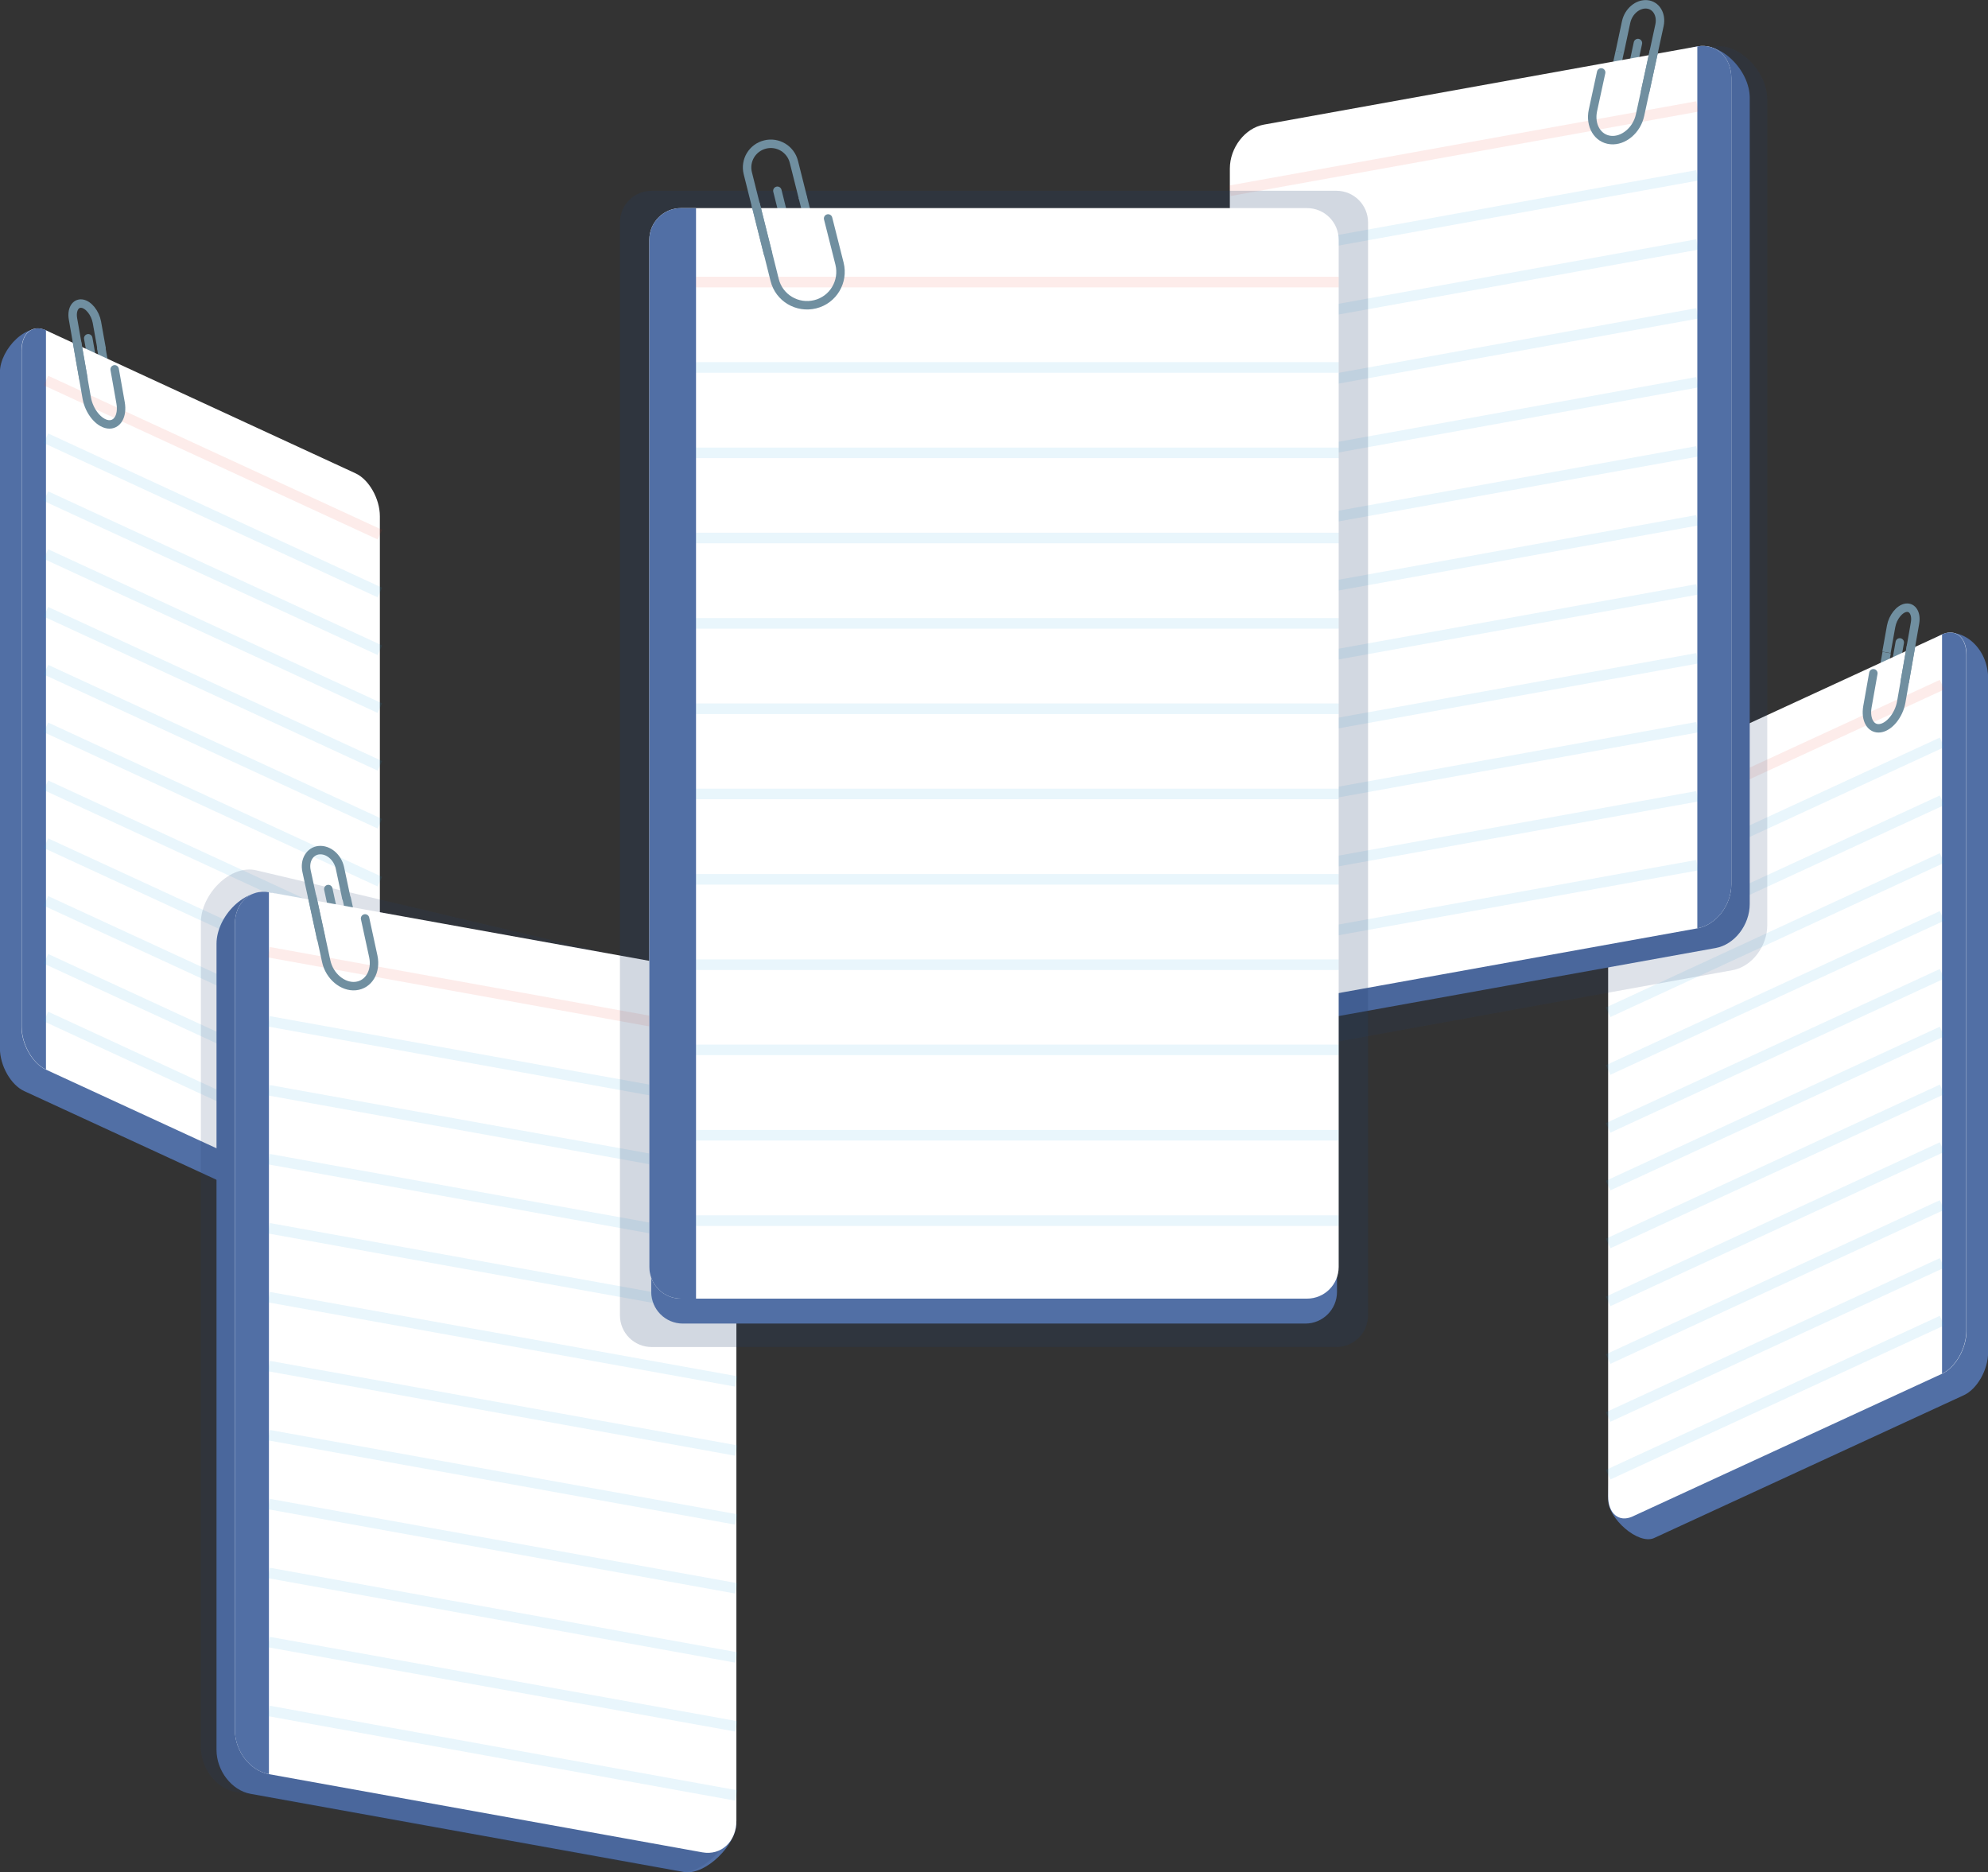 <?xml version="1.0" encoding="utf-8"?>
<!-- Generator: Adobe Illustrator 25.0.1, SVG Export Plug-In . SVG Version: 6.00 Build 0)  -->
<svg version="1.1" id="Layer_1" xmlns="http://www.w3.org/2000/svg" xmlns:xlink="http://www.w3.org/1999/xlink" x="0px" y="0px"
	 viewBox="0 0 940.7 885.9" style="enable-background:new 0 0 940.7 885.9;" xml:space="preserve">
<rect x="0" y="0" width="940.7" height="885.9" fill="#333333" stroke="none"/>
<style type="text/css">
	.st0{fill:#516FA5;}
	.st1{fill:none;stroke:#708FA0;stroke-width:4;stroke-miterlimit:10;}
	.st2{fill:none;stroke:#708FA0;stroke-width:4;stroke-linecap:round;stroke-linejoin:round;}
	.st3{fill:#FFFFFF;}
	.st4{fill:#516FA5;}
	.st5{opacity:0.1;fill:none;stroke:#EF4230;stroke-width:5;stroke-miterlimit:10;enable-background:new    ;}
	.st6{opacity:0.1;fill:none;stroke:#26A6E0;stroke-width:5;stroke-miterlimit:10;enable-background:new    ;}
	.st7{opacity:0.15;fill:#223D6D;enable-background:new    ;}
	.st8{fill:none;stroke:#708FA0;stroke-width:4;stroke-linecap:round;stroke-miterlimit:10;}
	.st9{opacity:0.2;fill:#223D6D;enable-background:new    ;}
</style>
<g id="גרפיקה" transform="translate(-69.648 -516.034)">
	<g id="Group_10">
		<g id="Group_6">
			<path id="Path_33" class="st0" d="M852.3,1243.8l146.6-67.6c6.3-2.9,11.5-12,11.5-20.3V836.1c-0.7-15.4-14.3-24.1-23-19.3
				l-135.1,77.3c-6.3,2.9-11.5,12-11.5,20.3l-10.2,311.3C830.6,1234.5,844.8,1247.1,852.3,1243.8z"/>
			<line id="Line_2" class="st1" x1="962.4" y1="824.8" x2="959.7" y2="839.8"/>
			<path id="Path_34" class="st2" d="M959.2,838.3l-0.6,3.5c-0.4,2.5,0.6,4.3,2.4,4.1l0,0c1.7-0.2,3.5-2.4,3.9-4.9l0.6-3.5l3.1-17.5
				"/>
			<path id="Path_35" class="st3" d="M842.1,1233.6l146.6-67.6c6.3-2.9,11.5-12,11.5-20.3V825.9c0-8.3-5.1-12.6-11.5-9.7
				l-146.6,67.6c-6.3,2.9-11.5,12-11.5,20.3v319.8C830.6,1232.2,835.7,1236.5,842.1,1233.6z"/>
			<path id="Path_36" class="st4" d="M988.6,1166L988.6,1166c6.3-2.9,11.5-12,11.5-20.3V825.9c0-8.3-5.1-12.6-11.5-9.7l0,0V1166z"/>
			<g id="Group_4">
				<line id="Line_3" class="st5" x1="988.6" y1="840" x2="830.6" y2="912.9"/>
				<line id="Line_4" class="st6" x1="988.6" y1="867.3" x2="830.6" y2="940.2"/>
				<line id="Line_5" class="st6" x1="988.6" y1="894.7" x2="830.6" y2="967.6"/>
				<line id="Line_6" class="st6" x1="988.6" y1="922" x2="830.6" y2="995"/>
				<line id="Line_7" class="st6" x1="988.6" y1="949.4" x2="830.6" y2="1022.3"/>
				<line id="Line_8" class="st6" x1="988.6" y1="976.8" x2="830.6" y2="1049.7"/>
				<line id="Line_9" class="st6" x1="988.6" y1="1004.1" x2="830.6" y2="1077"/>
				<line id="Line_10" class="st6" x1="988.6" y1="1031.5" x2="830.6" y2="1104.4"/>
				<line id="Line_11" class="st6" x1="988.6" y1="1058.8" x2="830.6" y2="1131.8"/>
				<line id="Line_12" class="st6" x1="988.6" y1="1086.2" x2="830.6" y2="1159.1"/>
				<line id="Line_13" class="st6" x1="988.6" y1="1113.6" x2="830.6" y2="1186.5"/>
				<line id="Line_14" class="st6" x1="988.6" y1="1140.9" x2="830.6" y2="1213.8"/>
			</g>
			<g id="Group_5">
				<path id="Path_38" class="st1" d="M970.9,838.9l4.9-28c0.8-4.4-1.1-7.7-4.2-7.3l0,0c-3.1,0.4-6.3,4.4-7.1,8.8l-2.2,12.3"/>
				<path id="Path_39" class="st2" d="M973.9,821.9l-4.6,26.3c-1.1,6.2-5.6,11.8-10,12.4l0,0c-4.4,0.6-7.1-4-6-10.2l2.8-15.8"/>
			</g>
		</g>
		<g id="Group_9">
			<path id="Path_40" class="st0" d="M227.7,1099.9l-146.6-67.6c-6.3-2.9-11.5-12-11.5-20.3V692.2c0-10.9,13.2-24.9,23-19.3
				l135.1,77.3c6.3,2.9,11.5,12,11.5,20.3l5.8,314.9C245,1093.6,235.2,1103.2,227.7,1099.9z"/>
			<line id="Line_15" class="st2" x1="117.6" y1="680.9" x2="120.3" y2="695.9"/>
			<path id="Path_41" class="st2" d="M120.8,694.4l0.6,3.5c0.4,2.5-0.6,4.3-2.4,4.1l0,0c-1.7-0.2-3.5-2.4-3.9-4.9l-0.6-3.5
				l-3.1-17.5"/>
			<path id="Path_42" class="st3" d="M237.9,1089.7l-146.6-67.6c-6.3-2.9-11.5-12-11.5-20.3V682c0-8.3,5.1-12.6,11.5-9.7L237.9,740
				c6.3,2.9,11.5,12,11.5,20.3V1080C249.4,1088.3,244.3,1092.6,237.9,1089.7z"/>
			<path id="Path_43" class="st4" d="M91.4,1022.1L91.4,1022.1c-6.3-2.9-11.5-12-11.5-20.3V682c0-8.3,5.1-12.6,11.5-9.7l0,0V1022.1z
				"/>
			<g id="Group_7">
				<line id="Line_16" class="st5" x1="91.4" y1="696.1" x2="249.4" y2="769"/>
				<line id="Line_17" class="st6" x1="91.4" y1="723.4" x2="249.4" y2="796.4"/>
				<line id="Line_18" class="st6" x1="91.4" y1="750.8" x2="249.4" y2="823.7"/>
				<line id="Line_19" class="st6" x1="91.4" y1="778.2" x2="249.4" y2="851.1"/>
				<line id="Line_20" class="st6" x1="91.4" y1="805.5" x2="249.4" y2="878.4"/>
				<line id="Line_21" class="st6" x1="91.4" y1="832.9" x2="249.4" y2="905.8"/>
				<line id="Line_22" class="st6" x1="91.4" y1="860.2" x2="249.4" y2="933.2"/>
				<line id="Line_23" class="st6" x1="91.4" y1="887.6" x2="249.4" y2="960.5"/>
				<line id="Line_24" class="st6" x1="91.4" y1="915" x2="249.4" y2="987.9"/>
				<line id="Line_25" class="st6" x1="91.4" y1="942.3" x2="249.4" y2="1015.2"/>
				<line id="Line_26" class="st6" x1="91.4" y1="969.7" x2="249.4" y2="1042.6"/>
				<line id="Line_27" class="st6" x1="91.4" y1="997" x2="249.4" y2="1070"/>
			</g>
			<g id="Group_8">
				<path id="Path_45" class="st2" d="M109.1,695l-4.9-28c-0.8-4.4,1.1-7.7,4.2-7.3l0,0c3.1,0.4,6.3,4.4,7.1,8.8l2.2,12.3"/>
				<path id="Path_46" class="st2" d="M106.1,678.1l4.6,26.3c1.1,6.2,5.6,11.8,10,12.4l0,0c4.4,0.6,7.1-4,6-10.2l-2.8-15.8"/>
			</g>
		</g>
	</g>
	<g id="Group_17">
		<g id="Group_13">
			<path id="Path_47" class="st0" d="M676.4,1001.6l205.1-37c8.9-1.6,16.1-10.9,16.1-20.8V562.3c0-12.9-13.7-27.1-25.9-24.1
				l-195.3,46.2c-8.9,1.6-16.1,10.9-16.1,20.8l-8.7,373.3C651.6,988.4,665.9,1003.3,676.4,1001.6z"/>
			<path id="Path_48" class="st7" d="M679.2,1013.1l210.2-38c9.1-1.6,16.5-11.2,16.5-21.3V563c0-13.3-14-27.8-26.5-24.7l-200.2,47.3
				c-9.1,1.6-16.5,11.2-16.5,21.3l-9,382.6C653.8,999.5,668.5,1014.8,679.2,1013.1z"/>
			<line id="Line_28" class="st1" x1="836.1" y1="540.5" x2="832.4" y2="557.6"/>
			<path id="Path_49" class="st8" d="M831.6,555.6l-0.9,4c-0.6,2.8,0.9,5.3,3.3,5.5l0,0c2.4,0.2,4.9-1.9,5.5-4.7l0.9-4l4.3-20"/>
			<path id="Path_50" class="st3" d="M667.7,992.3l205.1-37c8.9-1.6,16.1-10.9,16.1-20.8V553c0-9.9-7.2-16.6-16.1-15l-205.1,37
				c-8.9,1.6-16.1,10.9-16.1,20.8v381.5C651.6,987.2,658.8,993.9,667.7,992.3z"/>
			<path id="Path_51" class="st4" d="M872.8,955.3L872.8,955.3c8.9-1.6,16.1-10.9,16.1-20.8V553c0-9.9-7.2-16.6-16.1-15l0,0V955.3z"
				/>
			<g id="Group_11">
				<line id="Line_29" class="st5" x1="872.8" y1="566.4" x2="651.6" y2="606.3"/>
				<line id="Line_30" class="st6" x1="872.8" y1="599" x2="651.6" y2="639"/>
				<line id="Line_31" class="st6" x1="872.8" y1="631.7" x2="651.6" y2="671.6"/>
				<line id="Line_32" class="st6" x1="872.8" y1="664.3" x2="651.6" y2="704.3"/>
				<line id="Line_33" class="st6" x1="872.8" y1="696.9" x2="651.6" y2="736.9"/>
				<line id="Line_34" class="st6" x1="872.8" y1="729.6" x2="651.6" y2="769.5"/>
				<line id="Line_35" class="st6" x1="872.8" y1="762.2" x2="651.6" y2="802.2"/>
				<line id="Line_36" class="st6" x1="872.8" y1="794.9" x2="651.6" y2="834.8"/>
				<line id="Line_37" class="st6" x1="872.8" y1="827.5" x2="651.6" y2="867.4"/>
				<line id="Line_38" class="st6" x1="872.8" y1="860.1" x2="651.6" y2="900.1"/>
				<line id="Line_39" class="st6" x1="872.8" y1="892.8" x2="651.6" y2="932.7"/>
				<line id="Line_40" class="st6" x1="872.8" y1="925.4" x2="651.6" y2="965.3"/>
			</g>
			<g id="Group_12">
				<path id="Path_53" class="st1" d="M848,559.9l6.9-31.9c1.1-5.1-1.6-9.5-5.9-9.9l0,0c-4.4-0.4-8.8,3.3-9.9,8.4l-3,14.1"/>
				<path id="Path_54" class="st8" d="M852.2,540.5l-6.5,30c-1.5,7.1-7.8,12.4-13.9,11.8l0,0c-6.2-0.6-9.9-6.9-8.4-14l3.9-18"/>
			</g>
		</g>
		<g id="Group_16">
			<path id="Path_55" class="st0" d="M393.3,1401.8l-205.1-37c-8.9-1.6-16.1-10.9-16.1-20.8V962.6c0-13,13.7-27.1,25.9-24.1
				l195.3,46.2c8.9,1.6,16.1,10.9,16.1,20.8l8.7,373.3C418.1,1388.6,403.8,1403.5,393.3,1401.8z"/>
			<path id="Path_56" class="st7" d="M390.9,1401.8l-209.8-37.9c-9.1-1.6-16.4-11.1-16.4-21.2V952.5c0-13.2,14-27.8,26.5-24.6
				l199.8,47.2c9.1,1.6,16.4,11.1,16.4,21.2l8.9,381.9C416.3,1388.3,401.6,1403.6,390.9,1401.8z"/>
			<line id="Line_41" class="st1" x1="233.6" y1="940.7" x2="237.3" y2="957.8"/>
			<path id="Path_57" class="st2" d="M238.1,955.9l0.9,4c0.6,2.8-0.9,5.3-3.3,5.5l0,0c-2.4,0.2-4.9-1.9-5.5-4.7l-0.9-4l-4.3-20"/>
			<path id="Path_58" class="st3" d="M402,1392.5l-205.1-37c-8.9-1.6-16.1-10.9-16.1-20.8V953.2c0-9.9,7.2-16.6,16.1-15l205.1,37
				c8.9,1.6,16.1,10.9,16.1,20.8v381.5C418.1,1387.4,410.9,1394.1,402,1392.5z"/>
			<path id="Path_59" class="st4" d="M196.9,1355.5L196.9,1355.5c-8.9-1.6-16.1-10.9-16.1-20.8V953.2c0-9.9,7.2-16.6,16.1-15l0,0
				V1355.5z"/>
			<g id="Group_14">
				<line id="Line_42" class="st5" x1="196.9" y1="966.6" x2="418.1" y2="1006.6"/>
				<line id="Line_43" class="st6" x1="196.9" y1="999.3" x2="418.1" y2="1039.2"/>
				<line id="Line_44" class="st6" x1="196.9" y1="1031.9" x2="418.1" y2="1071.8"/>
				<line id="Line_45" class="st6" x1="196.9" y1="1064.5" x2="418.1" y2="1104.5"/>
				<line id="Line_46" class="st6" x1="196.9" y1="1097.2" x2="418.1" y2="1137.1"/>
				<line id="Line_47" class="st6" x1="196.9" y1="1129.8" x2="418.1" y2="1169.7"/>
				<line id="Line_48" class="st6" x1="196.9" y1="1162.4" x2="418.1" y2="1202.4"/>
				<line id="Line_49" class="st6" x1="196.9" y1="1195.1" x2="418.1" y2="1235"/>
				<line id="Line_50" class="st6" x1="196.9" y1="1227.7" x2="418.1" y2="1267.6"/>
				<line id="Line_51" class="st6" x1="196.9" y1="1260.3" x2="418.1" y2="1300.3"/>
				<line id="Line_52" class="st6" x1="196.9" y1="1293" x2="418.1" y2="1332.9"/>
				<line id="Line_53" class="st6" x1="196.9" y1="1325.6" x2="418.1" y2="1365.6"/>
			</g>
			<g id="Group_15">
				<path id="Path_61" class="st2" d="M221.6,960.1l-6.9-31.9c-1.1-5.1,1.6-9.5,5.9-9.9l0,0c4.4-0.4,8.8,3.3,9.9,8.4l3,14.1"/>
				<path id="Path_62" class="st2" d="M217.5,940.8l6.5,30c1.5,7.1,7.8,12.4,13.9,11.8l0,0c6.2-0.6,9.9-6.9,8.4-14l-3.9-18"/>
			</g>
		</g>
	</g>
	<g id="Group_20">
		<path id="Rectangle_3" class="st9" d="M378,606.3H702c8.3,0,15,6.7,15,15v517.1c0,8.3-6.7,15-15,15H378c-8.3,0-15-6.7-15-15V621.3
			C363,613,369.7,606.3,378,606.3z"/>
		<path id="Rectangle_4" class="st0" d="M392.8,626.3h294.5c8.3,0,15,6.7,15,15v486c0,8.3-6.7,15-15,15H392.8c-8.3,0-15-6.7-15-15
			v-486C377.8,633,384.5,626.3,392.8,626.3z"/>
		<line id="Line_54" class="st1" x1="449.5" y1="609.3" x2="454.6" y2="629.6"/>
		<path id="Path_63" class="st2" d="M455.6,627l1.2,4.8c0.8,3.4-1.2,6.8-4.6,7.6c0,0,0,0,0,0l0,0c-3.4,0.8-6.8-1.2-7.6-4.6l-1.2-4.8
			l-5.9-23.7"/>
		<path id="Rectangle_5" class="st3" d="M391.9,614.5h296.2c8.3,0,15,6.7,15,15v486c0,8.3-6.7,15-15,15H391.9c-8.3,0-15-6.7-15-15
			v-486C376.9,621.2,383.6,614.5,391.9,614.5z"/>
		<path id="Rectangle_6" class="st4" d="M391.9,614.5h7.1l0,0v516l0,0h-7.1c-8.3,0-15-6.7-15-15v-486
			C376.9,621.2,383.6,614.5,391.9,614.5z"/>
		<g id="Group_18">
			<line id="Line_55" class="st5" x1="399" y1="649.5" x2="703.1" y2="649.5"/>
			<line id="Line_56" class="st6" x1="399" y1="689.9" x2="703.1" y2="689.9"/>
			<line id="Line_57" class="st6" x1="399" y1="730.3" x2="703.1" y2="730.3"/>
			<line id="Line_58" class="st6" x1="399" y1="770.6" x2="703.1" y2="770.6"/>
			<line id="Line_59" class="st6" x1="399" y1="811" x2="703.1" y2="811"/>
			<line id="Line_60" class="st6" x1="399" y1="851.4" x2="703.1" y2="851.4"/>
			<line id="Line_61" class="st6" x1="399" y1="891.7" x2="703.1" y2="891.7"/>
			<line id="Line_62" class="st6" x1="399" y1="932.1" x2="703.1" y2="932.1"/>
			<line id="Line_63" class="st6" x1="399" y1="972.5" x2="703.1" y2="972.5"/>
			<line id="Line_64" class="st6" x1="399" y1="1012.8" x2="703.1" y2="1012.8"/>
			<line id="Line_65" class="st6" x1="399" y1="1053.2" x2="703.1" y2="1053.2"/>
			<line id="Line_66" class="st6" x1="399" y1="1093.6" x2="703.1" y2="1093.6"/>
		</g>
		<g id="Group_19">
			<path id="Path_65" class="st2" d="M433,635.9l-9.5-37.9c-1.5-6,2.1-12.1,8.2-13.6h0l0,0c6-1.5,12.1,2.2,13.6,8.2l4.2,16.7"/>
			<path id="Path_66" class="st2" d="M427.3,612.9l8.9,35.6c2.1,8.5,10.7,13.6,19.2,11.5l0,0c8.5-2.1,13.6-10.7,11.5-19.2l-5.4-21.4
				"/>
		</g>
	</g>
</g>
</svg>
